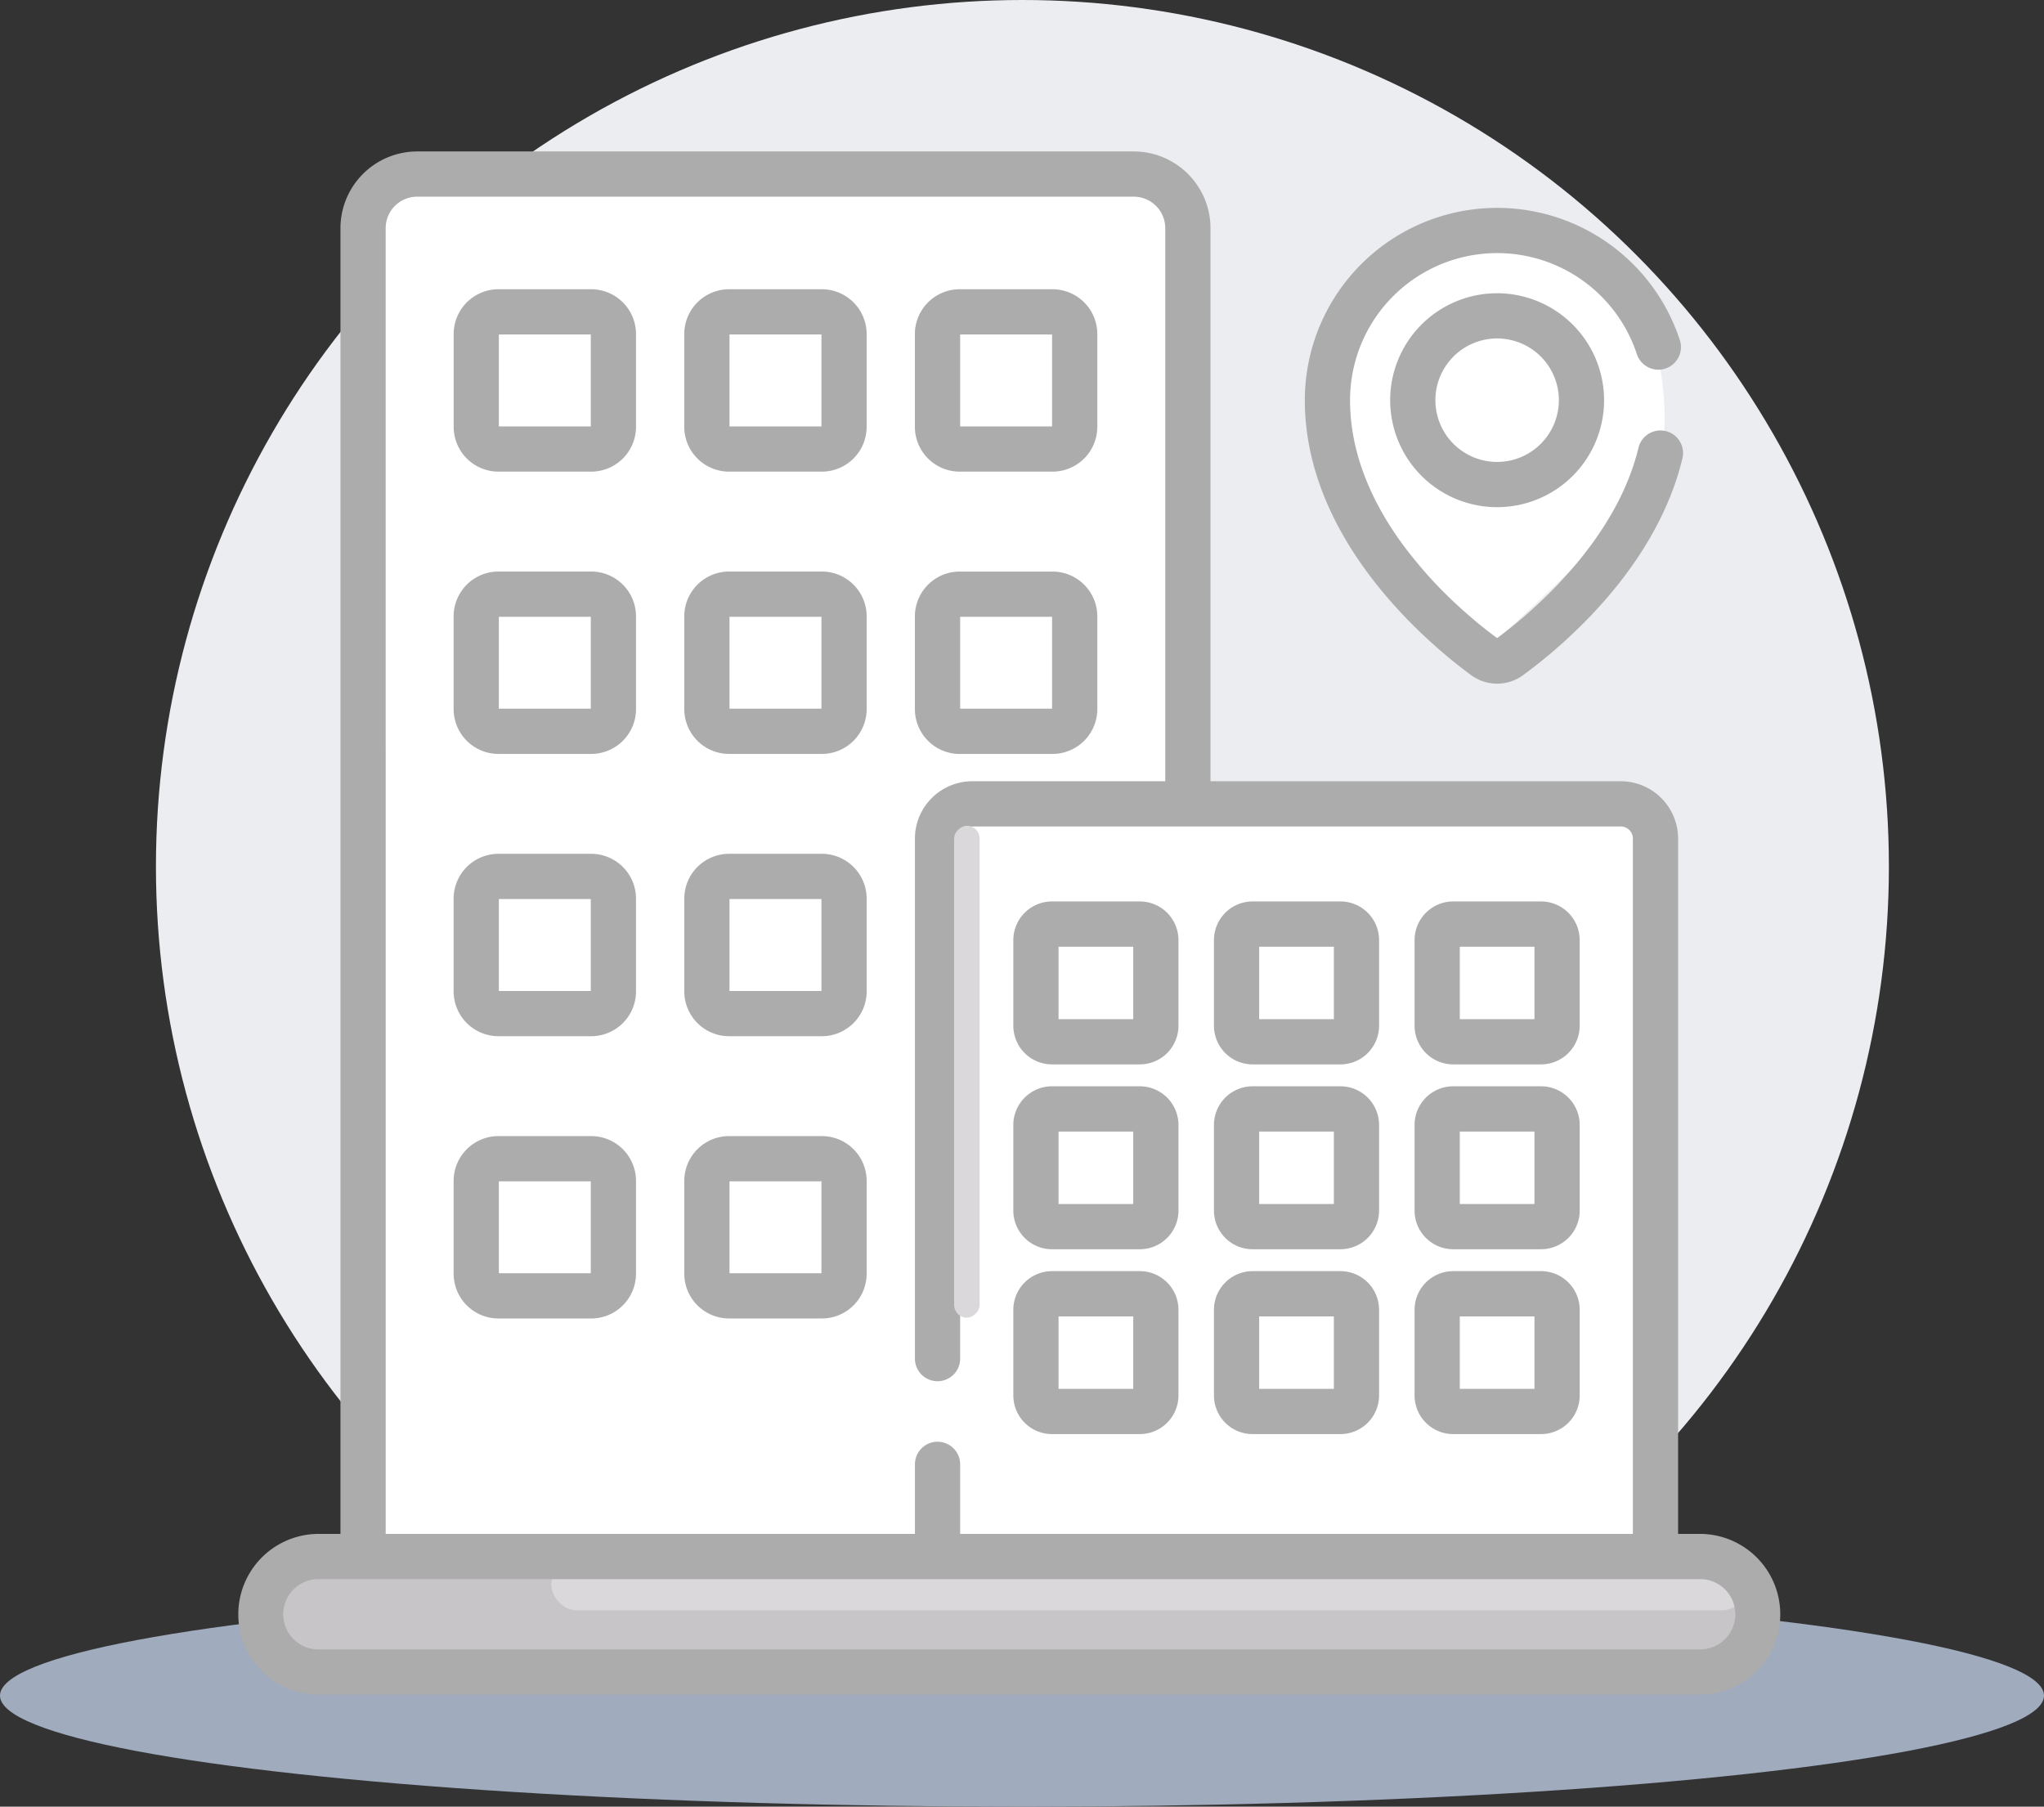 <svg xmlns="http://www.w3.org/2000/svg" width="241" height="213.008" viewBox="0 0 241 213.008">
  <rect x="0" y="0" width="241" height="213.008" fill="#333333" stroke="none"/>
  <g id="Grupo_15696" data-name="Grupo 15696" transform="translate(-1039 -306.144)">
    <ellipse id="Elipse_6355" data-name="Elipse 6355" cx="102.163" cy="102.164" rx="102.163" ry="102.164" transform="translate(1057.386 306.144)" fill="#ecedf0"/>
    <ellipse id="Elipse_6356" data-name="Elipse 6356" cx="120.5" cy="13.098" rx="120.5" ry="13.098" transform="translate(1039 492.956)" fill="#a0abbe"/>
    <path id="Trazado_84343" data-name="Trazado 84343" d="M-18794.6,1398.519l-18.008-21.84,1.943-16.358,7.988-7.335,12.092-2.766,5.791,2.766,8.6,3.4v5.706l1.846,3s1.381,6.439,0,11.593-20.248,21.84-20.248,21.84" transform="translate(20009 -1016)" fill="#fff"/>
    <rect id="Rectángulo_9363" data-name="Rectángulo 9363" width="94" height="159" transform="translate(1084 328)" fill="#fff"/>
    <rect id="Rectángulo_9365" data-name="Rectángulo 9365" width="173" height="11" transform="translate(1072 490)" fill="#c8c5c9"/>
    <rect id="Rectángulo_9366" data-name="Rectángulo 9366" width="141" height="6" rx="3" transform="translate(1104 490)" fill="#dad8db"/>
    <rect id="Rectángulo_9364" data-name="Rectángulo 9364" width="90" height="88" transform="translate(1142 402)" fill="#fff"/>
    <g id="office-building" transform="translate(1067 323.917)">
      <g id="Grupo_15690" data-name="Grupo 15690" transform="translate(0 0.083)">
        <path id="Trazado_84321" data-name="Trazado 84321" d="M172.525,163.073h-2.666V81.095a6.766,6.766,0,0,0-6.759-6.758H114.724V9.128A9.055,9.055,0,0,0,105.679.083H21.187a9.055,9.055,0,0,0-9.045,9.045V163.073H9.476a9.476,9.476,0,0,0,0,18.951H172.525a9.476,9.476,0,0,0,0-18.951ZM17.474,9.128a3.717,3.717,0,0,1,3.713-3.713h84.492a3.717,3.717,0,0,1,3.713,3.713V74.337H86.634a6.766,6.766,0,0,0-6.759,6.758v61.312a2.666,2.666,0,0,0,5.332,0V81.095a1.428,1.428,0,0,1,1.427-1.426H163.1a1.428,1.428,0,0,1,1.426,1.426v81.978H85.208v-8.2a2.666,2.666,0,0,0-5.332,0v8.2h-62.4ZM172.525,176.692H9.475a4.144,4.144,0,0,1,0-8.287H172.525a4.144,4.144,0,0,1,0,8.287Z" transform="translate(0 -0.083)" fill="#acacac"/>
        <path id="Trazado_84322" data-name="Trazado 84322" d="M87.917,45.787H76.979A5.289,5.289,0,0,0,71.7,51.07V62.008a5.289,5.289,0,0,0,5.283,5.283H87.917A5.289,5.289,0,0,0,93.2,62.008V51.07a5.289,5.289,0,0,0-5.283-5.283Zm-.049,16.172H77.028V51.119h10.84Z" transform="translate(-46.21 -29.541)" fill="#acacac"/>
        <path id="Trazado_84323" data-name="Trazado 84323" d="M164.423,45.787H153.485A5.289,5.289,0,0,0,148.2,51.07V62.008a5.289,5.289,0,0,0,5.283,5.283h10.938a5.289,5.289,0,0,0,5.283-5.283V51.07A5.289,5.289,0,0,0,164.423,45.787Zm-.049,16.172h-10.84V51.119h10.84Z" transform="translate(-95.521 -29.541)" fill="#acacac"/>
        <path id="Trazado_84324" data-name="Trazado 84324" d="M229.988,67.291h10.938a5.289,5.289,0,0,0,5.283-5.283V51.07a5.289,5.289,0,0,0-5.283-5.283H229.988A5.289,5.289,0,0,0,224.7,51.07V62.008a5.289,5.289,0,0,0,5.283,5.283Zm.049-16.172h10.841v10.84H230.037Z" transform="translate(-144.829 -29.541)" fill="#acacac"/>
        <path id="Trazado_84325" data-name="Trazado 84325" d="M87.917,139.412H76.979a5.289,5.289,0,0,0-5.283,5.283v10.938a5.289,5.289,0,0,0,5.283,5.283H87.917a5.289,5.289,0,0,0,5.283-5.283V144.695a5.289,5.289,0,0,0-5.283-5.283Zm-.049,16.172H77.028v-10.84h10.84Z" transform="translate(-46.21 -89.885)" fill="#acacac"/>
        <path id="Trazado_84326" data-name="Trazado 84326" d="M164.423,139.412H153.485a5.289,5.289,0,0,0-5.283,5.283v10.938a5.289,5.289,0,0,0,5.283,5.283h10.938a5.289,5.289,0,0,0,5.283-5.283V144.695A5.289,5.289,0,0,0,164.423,139.412Zm-.049,16.172h-10.84v-10.84h10.84Z" transform="translate(-95.521 -89.885)" fill="#acacac"/>
        <path id="Trazado_84327" data-name="Trazado 84327" d="M229.988,160.917h10.938a5.289,5.289,0,0,0,5.283-5.283V144.7a5.289,5.289,0,0,0-5.283-5.283H229.988A5.289,5.289,0,0,0,224.7,144.7v10.938a5.289,5.289,0,0,0,5.283,5.283Zm.049-16.172h10.841v10.84H230.037Z" transform="translate(-144.829 -89.886)" fill="#acacac"/>
        <path id="Trazado_84328" data-name="Trazado 84328" d="M87.917,233.036H76.979a5.289,5.289,0,0,0-5.283,5.283v10.938a5.289,5.289,0,0,0,5.283,5.283H87.917a5.289,5.289,0,0,0,5.283-5.283V238.319a5.289,5.289,0,0,0-5.283-5.283Zm-.049,16.172H77.028v-10.84h10.84Z" transform="translate(-46.21 -150.228)" fill="#acacac"/>
        <path id="Trazado_84329" data-name="Trazado 84329" d="M164.423,233.036H153.485a5.289,5.289,0,0,0-5.283,5.283v10.938a5.289,5.289,0,0,0,5.283,5.283h10.938a5.289,5.289,0,0,0,5.283-5.283V238.319a5.289,5.289,0,0,0-5.283-5.283Zm-.049,16.172h-10.84v-10.84h10.84Z" transform="translate(-95.521 -150.228)" fill="#acacac"/>
        <path id="Trazado_84330" data-name="Trazado 84330" d="M87.917,326.661H76.979a5.289,5.289,0,0,0-5.283,5.283v10.938a5.289,5.289,0,0,0,5.283,5.283H87.917a5.289,5.289,0,0,0,5.283-5.283V331.944a5.289,5.289,0,0,0-5.283-5.283Zm-.049,16.172H77.028v-10.84h10.84Z" transform="translate(-46.21 -210.573)" fill="#acacac"/>
        <path id="Trazado_84331" data-name="Trazado 84331" d="M164.423,326.661H153.485a5.289,5.289,0,0,0-5.283,5.283v10.938a5.289,5.289,0,0,0,5.283,5.283h10.938a5.289,5.289,0,0,0,5.283-5.283V331.944A5.289,5.289,0,0,0,164.423,326.661Zm-.049,16.172h-10.84v-10.84h10.84Z" transform="translate(-95.521 -210.573)" fill="#acacac"/>
        <path id="Trazado_84332" data-name="Trazado 84332" d="M261.9,268.055h10.359a4.561,4.561,0,0,0,4.556-4.555V253.4a4.561,4.561,0,0,0-4.556-4.556H261.9a4.561,4.561,0,0,0-4.556,4.556v10.1A4.561,4.561,0,0,0,261.9,268.055Zm.776-13.875h8.806v8.543h-8.806Z" transform="translate(-165.866 -160.42)" fill="#acacac"/>
        <path id="Trazado_84333" data-name="Trazado 84333" d="M261.9,329.364h10.359a4.561,4.561,0,0,0,4.556-4.556v-10.1a4.561,4.561,0,0,0-4.556-4.556H261.9a4.561,4.561,0,0,0-4.556,4.556v10.1A4.561,4.561,0,0,0,261.9,329.364Zm.776-13.875h8.806v8.543h-8.806Z" transform="translate(-165.866 -199.935)" fill="#acacac"/>
        <path id="Trazado_84334" data-name="Trazado 84334" d="M261.9,390.673h10.359a4.561,4.561,0,0,0,4.556-4.556v-10.1a4.561,4.561,0,0,0-4.556-4.556H261.9a4.561,4.561,0,0,0-4.556,4.556v10.1A4.561,4.561,0,0,0,261.9,390.673Zm.776-13.875h8.806v8.543h-8.806Z" transform="translate(-165.866 -239.451)" fill="#acacac"/>
        <path id="Trazado_84335" data-name="Trazado 84335" d="M328.443,268.055H338.8a4.561,4.561,0,0,0,4.556-4.555V253.4a4.561,4.561,0,0,0-4.556-4.556H328.443a4.561,4.561,0,0,0-4.556,4.556v10.1A4.561,4.561,0,0,0,328.443,268.055Zm.776-13.875h8.806v8.543h-8.806Z" transform="translate(-208.755 -160.42)" fill="#acacac"/>
        <path id="Trazado_84336" data-name="Trazado 84336" d="M328.443,329.364H338.8a4.561,4.561,0,0,0,4.556-4.556v-10.1a4.561,4.561,0,0,0-4.556-4.556H328.443a4.561,4.561,0,0,0-4.556,4.556v10.1A4.561,4.561,0,0,0,328.443,329.364Zm.776-13.875h8.806v8.543h-8.806Z" transform="translate(-208.755 -199.935)" fill="#acacac"/>
        <path id="Trazado_84337" data-name="Trazado 84337" d="M328.443,390.673H338.8a4.561,4.561,0,0,0,4.556-4.556v-10.1a4.561,4.561,0,0,0-4.556-4.556H328.443a4.561,4.561,0,0,0-4.556,4.556v10.1A4.561,4.561,0,0,0,328.443,390.673Zm.776-13.875h8.806v8.543h-8.806Z" transform="translate(-208.755 -239.451)" fill="#acacac"/>
        <path id="Trazado_84338" data-name="Trazado 84338" d="M394.988,268.055h10.359A4.561,4.561,0,0,0,409.9,263.5V253.4a4.561,4.561,0,0,0-4.556-4.556H394.988a4.561,4.561,0,0,0-4.556,4.556v10.1A4.561,4.561,0,0,0,394.988,268.055Zm.776-13.875h8.806v8.543h-8.806Z" transform="translate(-251.646 -160.42)" fill="#acacac"/>
        <path id="Trazado_84339" data-name="Trazado 84339" d="M394.988,329.364h10.359a4.561,4.561,0,0,0,4.556-4.556v-10.1a4.561,4.561,0,0,0-4.556-4.556H394.988a4.561,4.561,0,0,0-4.556,4.556v10.1A4.561,4.561,0,0,0,394.988,329.364Zm.776-13.875h8.806v8.543h-8.806Z" transform="translate(-251.646 -199.935)" fill="#acacac"/>
        <path id="Trazado_84340" data-name="Trazado 84340" d="M394.988,390.673h10.359a4.561,4.561,0,0,0,4.556-4.556v-10.1a4.561,4.561,0,0,0-4.556-4.556H394.988a4.561,4.561,0,0,0-4.556,4.556v10.1A4.561,4.561,0,0,0,394.988,390.673Zm.776-13.875h8.806v8.543h-8.806Z" transform="translate(-251.646 -239.451)" fill="#acacac"/>
        <path id="Trazado_84341" data-name="Trazado 84341" d="M373.65,73.893a5.165,5.165,0,0,0,6.112,0c4.61-3.367,15.671-12.6,18.793-25.562a2.666,2.666,0,0,0-5.184-1.248c-2.759,11.458-13.335,19.994-16.665,22.44-4.189-3.076-17.342-13.876-17.342-28.048a17.345,17.345,0,0,1,33.82-5.423,2.666,2.666,0,0,0,5.065-1.666,22.677,22.677,0,0,0-44.217,7.088C354.032,58.261,369.048,70.532,373.65,73.893Z" transform="translate(-228.185 -12.147)" fill="#acacac"/>
        <path id="Trazado_84342" data-name="Trazado 84342" d="M394.953,47.112a12.611,12.611,0,1,0,12.611,12.611,12.625,12.625,0,0,0-12.611-12.611Zm0,19.889a7.279,7.279,0,1,1,7.279-7.279A7.287,7.287,0,0,1,394.953,67Z" transform="translate(-246.432 -30.395)" fill="#acacac"/>
      </g>
    </g>
    <rect id="Rectángulo_9367" data-name="Rectángulo 9367" width="58" height="3" rx="1.5" transform="translate(1154.5 403.5) rotate(90)" fill="#dad8db"/>
  </g>
</svg>
